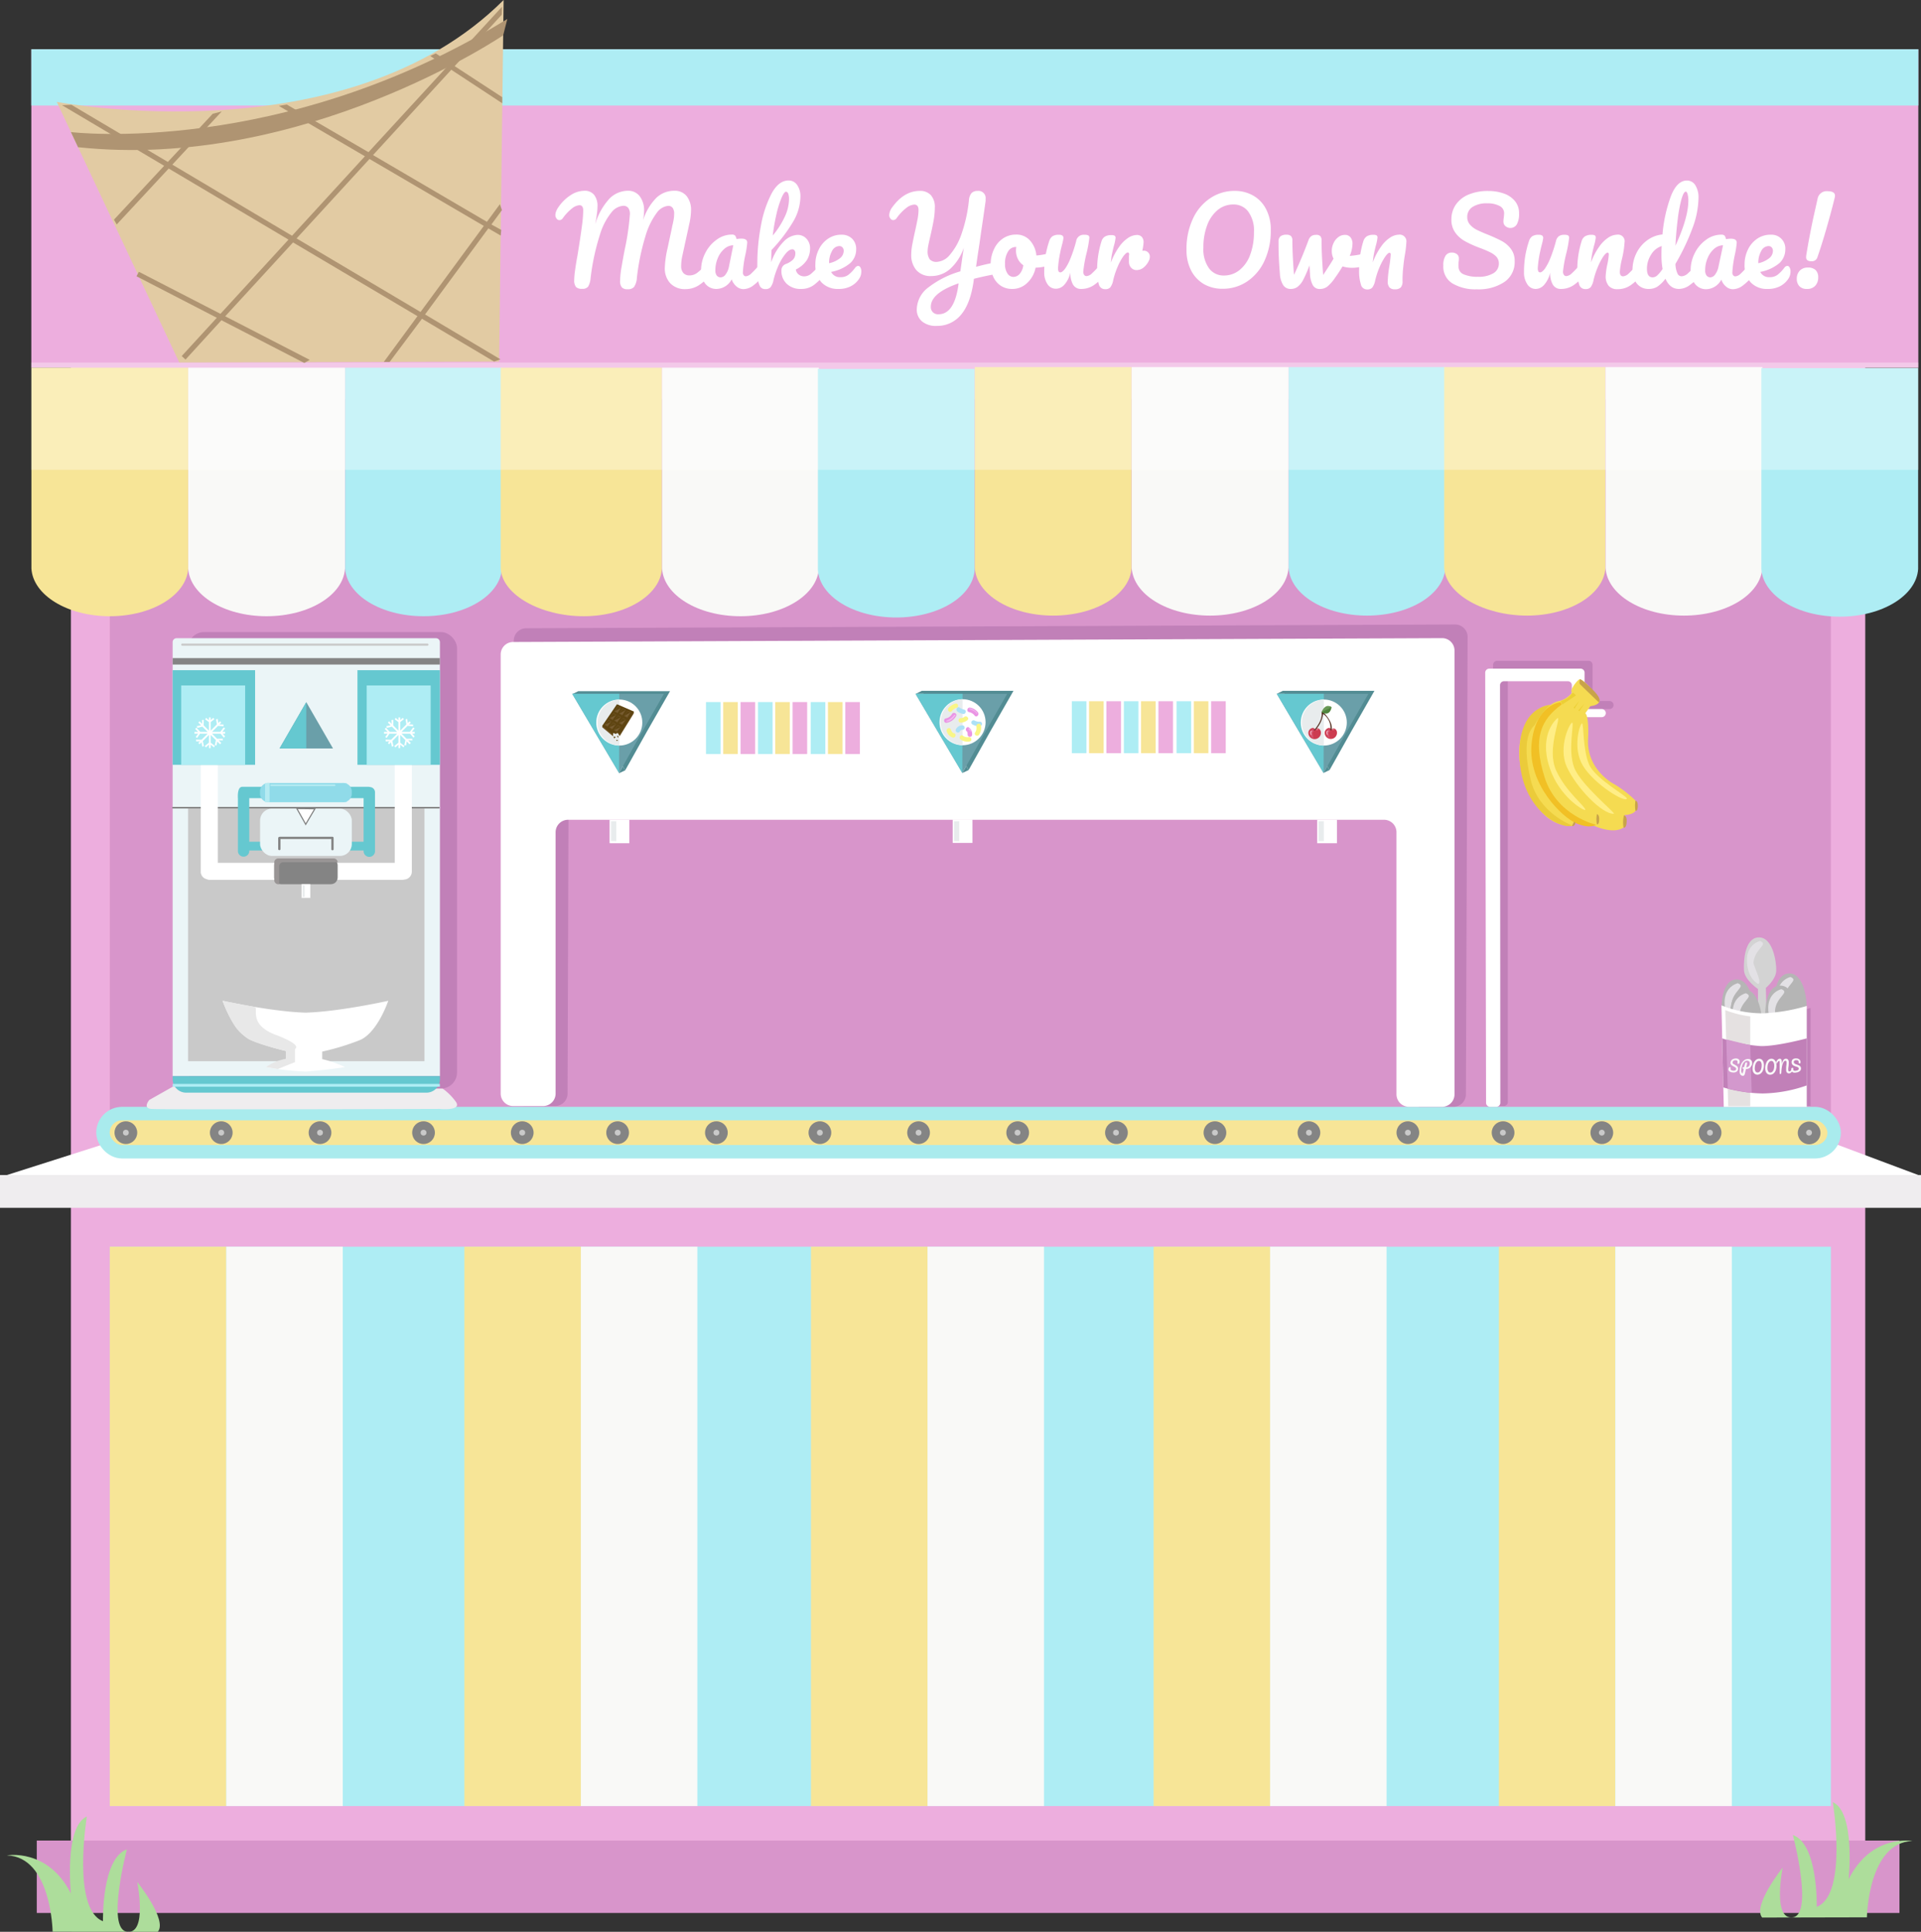 <svg xmlns="http://www.w3.org/2000/svg" viewBox="0 0 427.94 430.29"><rect x="0" y="0" width="427.94" height="430.29" fill="#333333" stroke="none"/><defs><style>.cls-1{fill:#edaede;}.cls-2{fill:#d895cb;}.cls-3{fill:#aeedf4;}.cls-12,.cls-4{fill:#f7e597;}.cls-5{fill:#f9f9f7;}.cls-20,.cls-6,.cls-9{fill:#fff;}.cls-6{opacity:0.33;}.cls-7{fill:#e2cba3;}.cls-8{fill:#af9472;}.cls-10{fill:#efedef;}.cls-11{fill:#addd9b;}.cls-12{stroke:#a9ebed;stroke-width:3px;}.cls-12,.cls-20,.cls-22{stroke-miterlimit:10;}.cls-13{fill:#848484;}.cls-14{fill:#c9c9c9;}.cls-15{fill:#c180b8;}.cls-16{fill:#ebf5f7;}.cls-17{fill:#6a9fa9;}.cls-18{fill:#a0648f;}.cls-19{fill:#65c8d0;}.cls-20{stroke:gray;stroke-width:0.25px;}.cls-21{fill:#999595;}.cls-22{fill:none;stroke:#b6ebf2;}.cls-23{fill:#e8eced;}.cls-24{fill:#90dbe9;}.cls-25{fill:#b6ebf2;}.cls-26{fill:#e8e8e8;}.cls-27{fill:#528c93;}.cls-28{fill:#5e4411;}.cls-29{fill:#6b5122;}.cls-30{fill:#775c31;}.cls-31{fill:#ea94e4;}.cls-32{fill:#ade1f7;}.cls-33{fill:#f9f687;}.cls-34{fill:#f2bbf1;}.cls-35{fill:#cc3b50;}.cls-36{fill:#d6516b;}.cls-37{fill:#ea9daf;}.cls-38{fill:#7a1b2d;}.cls-39{fill:#542d1f;}.cls-40{fill:#50843d;}.cls-41{fill:#6a9956;}.cls-42{fill:#f5db51;}.cls-43{fill:#c8a34a;}.cls-44{fill:#ffee86;}.cls-45{fill:#f1c025;}.cls-46{fill:#ebcb3a;}.cls-47{fill:#eccf35;}.cls-48{fill:#d3d3d3;}.cls-49{fill:#e3e1e5;}.cls-50{fill:#b5b5b5;}.cls-51{fill:#e5e1e1;}.cls-52{fill:#d398cd;}.cls-53{fill:#f9f9f9;}</style></defs><title>stand1</title><g id="Layer_2" data-name="Layer 2"><g id="stand1"><g id="stand1-2" data-name="stand1"><g id="icstand"><rect class="cls-1" x="15.8" y="73.54" width="399.72" height="345.64"/><rect class="cls-2" x="24.46" y="88.91" width="383.4" height="165.52"/><rect class="cls-1" x="6.98" y="10.97" width="420.36" height="70.94"/><rect class="cls-3" x="6.98" y="10.97" width="420.36" height="12.54"/><path class="cls-4" d="M7,81.9v44.75H7c.36,5.9,8,10.61,17.46,10.61s17.09-4.71,17.46-10.61h0V81.9Z"/><path class="cls-5" d="M41.93,81.9v44.75h0c.37,5.9,8,10.61,17.46,10.61s17.1-4.71,17.46-10.61h0V81.9Z"/><path class="cls-3" d="M76.89,81.9v44.75h0c.36,5.9,8,10.61,17.46,10.61s17.09-4.71,17.46-10.61h0V81.9Z"/><path class="cls-4" d="M111.54,81.9v44.75h0c.36,5.9,9,10.61,18.46,10.61s17.09-4.71,17.46-10.61h0V81.9Z"/><path class="cls-5" d="M147.49,81.9v44.75h0c.37,5.9,8,10.61,17.46,10.61s17.1-4.71,17.46-10.61h0V81.9Z"/><path class="cls-3" d="M182.2,82.18v44.74h0c.37,5.91,8,10.62,17.46,10.62s17.09-4.71,17.46-10.62h0V82.18Z"/><path class="cls-4" d="M217.16,81.76v44.75h0c.36,5.9,8,10.61,17.46,10.61s17.09-4.71,17.46-10.61h0V81.76Z"/><path class="cls-5" d="M252.11,81.76v44.75h0c.37,5.9,8,10.61,17.46,10.61s17.1-4.71,17.46-10.61h0V81.76Z"/><path class="cls-3" d="M287.07,81.76v44.75h0c.36,5.9,8,10.61,17.46,10.61s17.09-4.71,17.46-10.61h0V81.76Z"/><path class="cls-4" d="M321.72,81.76v44.75h0c.36,5.9,9,10.61,18.46,10.61s17.09-4.71,17.46-10.61h0V81.76Z"/><path class="cls-5" d="M357.67,81.76v44.75h0c.37,5.9,8,10.61,17.46,10.61s17.1-4.71,17.46-10.61h0V81.76Z"/><path class="cls-3" d="M392.38,82v44.75h0c.37,5.9,8,10.61,17.46,10.61s17.09-4.71,17.46-10.61h0V82Z"/><rect class="cls-6" x="6.98" y="80.75" width="420.36" height="23.9"/><path class="cls-7" d="M12.64,22.69S77,35.15,112.19,0l-1,80.55-71.25.2Z"/><path class="cls-8" d="M100.53,15.54,111.88,23l0-1.35-10.6-6.92L111.78,3.27l.06-1.77L100.34,14,97.07,11.9l-1.22.58,3.7,2.42-17.46,19L63.89,23.29l-1.77.3L81.29,34.81,65.06,52.51,38.39,36.67l11-11.84-2,.51-10,10.73L15.91,23.34l-2.08.1L36.57,36.93l-11.18,12L26,50,37.58,37.54,64.27,53.37,49.11,69.9,30.94,60.54l-.53,1L48.3,70.78l-7.82,8.53.85.78,8-8.76,18.46,9.52L69,80.16,50.17,70.45,65.28,54,93,70.42l-7.5,10.2h1.3L94,71l16.07,9.54,1.42-.5-16.8-10,14.1-19.17,2.76,1.61.11-1.27L109.47,50l2.35-3.2-.46-1.32-2.89,3.93L83.1,34.54Zm7.25,34.78L93.68,69.49,66.07,53.11l16.24-17.7Z"/><path class="cls-8" d="M15.8,29.42s47,5.71,97.22-25.2l-.93,3.65S67.42,38.11,17.39,32.79Z"/><rect class="cls-2" x="8.19" y="409.97" width="414.95" height="16.13"/><polygon class="cls-9" points="24.46 254.43 1.54 261.73 427.34 261.73 407.85 254.43 24.46 254.43"/><rect class="cls-10" y="261.73" width="427.94" height="7.3"/><rect class="cls-3" x="24.46" y="277.69" width="383.4" height="124.59"/><rect class="cls-4" x="24.46" y="277.69" width="25.95" height="124.59"/><rect class="cls-5" x="50.41" y="277.69" width="25.95" height="124.59"/><rect class="cls-4" x="103.45" y="277.69" width="25.95" height="124.59"/><rect class="cls-5" x="129.4" y="277.69" width="25.95" height="124.59"/><rect class="cls-4" x="180.66" y="277.69" width="25.95" height="124.59"/><rect class="cls-5" x="206.62" y="277.69" width="25.95" height="124.59"/><rect class="cls-4" x="256.99" y="277.69" width="25.95" height="124.59"/><rect class="cls-5" x="282.94" y="277.69" width="25.95" height="124.59"/><rect class="cls-4" x="333.9" y="277.69" width="25.95" height="124.59"/><rect class="cls-5" x="359.85" y="277.69" width="25.95" height="124.59"/><path class="cls-9" d="M128.33,63.94a2.35,2.35,0,0,1-.41-1.6,16.3,16.3,0,0,1,.17-2c.11-.82.29-2,.55-3.41q.66-4,1.05-7a26.3,26.3,0,0,0,.23-3.07c0-.77-.28-1.15-.85-1.15a3,3,0,0,0-1.6.68,10.56,10.56,0,0,0-2.06,2.16,1,1,0,0,1-.79.49.79.79,0,0,1-.63-.35,1.23,1.23,0,0,1-.27-.78,2.28,2.28,0,0,1,.17-.83,4.49,4.49,0,0,1,.55-1,9.65,9.65,0,0,1,2.74-2.65,5.73,5.73,0,0,1,3-.94,2.65,2.65,0,0,1,2.16.9,3.93,3.93,0,0,1,.76,2.61,11.63,11.63,0,0,1-.13,1.63c-.08.62-.16,1.13-.23,1.52s-.12.67-.15.82a14.27,14.27,0,0,1,3.27-5.82,5.82,5.82,0,0,1,4-1.66,3.21,3.21,0,0,1,2.62,1.18,5.16,5.16,0,0,1,1,3.33,12.43,12.43,0,0,1-.23,2.1,12.28,12.28,0,0,1,3-5.07,5.74,5.74,0,0,1,3.94-1.54,3.38,3.38,0,0,1,2.75,1.16,4.87,4.87,0,0,1,1,3.22,14,14,0,0,1-.33,2.74L152,57a10.89,10.89,0,0,0-.26,2.2,2.33,2.33,0,0,0,.5,1.62,1.79,1.79,0,0,0,1.39.53,2.83,2.83,0,0,0,1.66-.56,10.8,10.8,0,0,0,1.9-1.87.91.91,0,0,1,.69-.36.6.6,0,0,1,.53.31,1.6,1.6,0,0,1,.19.85,2.37,2.37,0,0,1-.49,1.58,9.81,9.81,0,0,1-2.63,2.36,5.53,5.53,0,0,1-2.74.74,4.49,4.49,0,0,1-3.41-1.29,4.83,4.83,0,0,1-1.23-3.47,22.76,22.76,0,0,1,.62-4.38l1-4.68c0-.16.1-.43.18-.82s.16-.77.21-1.12a7.23,7.23,0,0,0,.07-1,2.2,2.2,0,0,0-.34-1.35,1.19,1.19,0,0,0-1-.44,3.55,3.55,0,0,0-2.52,1.54,16.16,16.16,0,0,0-2.51,5.14,51.08,51.08,0,0,0-1.93,9.32,4.1,4.1,0,0,1-.63,2.06,1.8,1.8,0,0,1-1.44.52,1.71,1.71,0,0,1-1.27-.41,2.18,2.18,0,0,1-.4-1.53,18.79,18.79,0,0,1,.28-2.76c.19-1.13.43-2.47.72-4a57,57,0,0,0,1.18-8,2.29,2.29,0,0,0-.37-1.43,1.35,1.35,0,0,0-1.12-.46,3.68,3.68,0,0,0-2.58,1.42,14.54,14.54,0,0,0-2.6,5A51.48,51.48,0,0,0,131.56,62a4.6,4.6,0,0,1-.53,1.82,1.52,1.52,0,0,1-1.34.51A1.85,1.85,0,0,1,128.33,63.94Z"/><path class="cls-9" d="M157.13,63.21a4.63,4.63,0,0,1-.95-3,8.33,8.33,0,0,1,.95-3.88,8,8,0,0,1,2.52-2.94A5.66,5.66,0,0,1,163,52.25a1,1,0,0,1,.76.22,1.93,1.93,0,0,1,.32.78,5.87,5.87,0,0,1,1.13-.1c.83,0,1.25.3,1.25.89a19.78,19.78,0,0,1-.38,2.56,24.18,24.18,0,0,0-.59,4.1.89.89,0,0,0,.19.61.6.6,0,0,0,.5.23,2,2,0,0,0,1.18-.62,21.74,21.74,0,0,0,1.86-2,.92.92,0,0,1,.7-.36.6.6,0,0,1,.52.31,1.6,1.6,0,0,1,.19.85,2.35,2.35,0,0,1-.48,1.58,12.84,12.84,0,0,1-2.23,2.2,3.81,3.81,0,0,1-2.28.9,2.37,2.37,0,0,1-1.55-.58A3.45,3.45,0,0,1,163,62.21a3.91,3.91,0,0,1-3.35,2.15A3.11,3.11,0,0,1,157.13,63.21Zm4.53-2.1a4.24,4.24,0,0,0,.74-1.77l.95-4.71a3.12,3.12,0,0,0-2,.81,5.43,5.43,0,0,0-1.45,2.06,6.9,6.9,0,0,0-.54,2.71,1.83,1.83,0,0,0,.32,1.18,1.1,1.1,0,0,0,.89.39A1.42,1.42,0,0,0,161.66,61.11Z"/><path class="cls-9" d="M183.87,58.83a1.6,1.6,0,0,1,.19.85,2.35,2.35,0,0,1-.48,1.58,12.89,12.89,0,0,1-2.33,2.26,4.7,4.7,0,0,1-2.79.84,4.42,4.42,0,0,1-3.18-1.13,3.89,3.89,0,0,1-1.2-3,1.47,1.47,0,0,1,1-1.43,4.56,4.56,0,0,0,1.61-1,2,2,0,0,0,.49-1.35,1.07,1.07,0,0,0-.19-.69.61.61,0,0,0-.47-.23c-.47,0-1,.34-1.53,1a11.71,11.71,0,0,0-1.55,2.57,18.82,18.82,0,0,0-1.12,3.24,3.94,3.94,0,0,1-.66,1.63,1.45,1.45,0,0,1-1.16.42,1.29,1.29,0,0,1-1.17-.58,4.18,4.18,0,0,1-.49-1.77,34.74,34.74,0,0,1-.13-3.54,44.88,44.88,0,0,1,.8-8.21,24.85,24.85,0,0,1,2.38-7.19q1.58-2.9,3.78-2.9a2.26,2.26,0,0,1,1.91,1,4.41,4.41,0,0,1,.73,2.62,11.3,11.3,0,0,1-1.51,5.37,35.1,35.1,0,0,1-4.92,6.49c-.05.88-.08,1.8-.08,2.74a12,12,0,0,1,2.82-4.65,4.63,4.63,0,0,1,3-1.45,2.64,2.64,0,0,1,2.06.87,3.11,3.11,0,0,1,.78,2.15,5,5,0,0,1-.71,2.59,6.24,6.24,0,0,1-2.46,2.1,1.68,1.68,0,0,0,.62,1.11,2,2,0,0,0,1.27.42,2.4,2.4,0,0,0,1.54-.61,16.94,16.94,0,0,0,1.94-2,.91.91,0,0,1,.69-.36A.6.6,0,0,1,183.87,58.83ZM174.13,44A22,22,0,0,0,173,47.58a46.77,46.77,0,0,0-.86,4.88,18.51,18.51,0,0,0,2.63-4.07,9.52,9.52,0,0,0,1-4,3.67,3.67,0,0,0-.17-1.25c-.12-.29-.3-.44-.52-.44S174.5,43.14,174.13,44Z"/><path class="cls-9" d="M191.68,59.6a1.56,1.56,0,0,1,.19.84,2.83,2.83,0,0,1-.44,1.59,4.94,4.94,0,0,1-1.88,1.72,5.84,5.84,0,0,1-2.77.61A5,5,0,0,1,183,62.89a5.67,5.67,0,0,1-1.36-4,7.32,7.32,0,0,1,.75-3.29,6,6,0,0,1,2.06-2.42,5.16,5.16,0,0,1,3-.9,3.25,3.25,0,0,1,2.38.89,3.19,3.19,0,0,1,.9,2.39,4.14,4.14,0,0,1-1.27,3,9.11,9.11,0,0,1-4.31,2,2.14,2.14,0,0,0,2.07,1.18,2.88,2.88,0,0,0,1.73-.49,8.53,8.53,0,0,0,1.57-1.63.89.89,0,0,1,.69-.39A.6.6,0,0,1,191.68,59.6Zm-6.33-3.69a5.19,5.19,0,0,0-.65,2.66v.06a5.78,5.78,0,0,0,2.38-1.08,2.11,2.11,0,0,0,.87-1.66,1.09,1.09,0,0,0-.27-.78.93.93,0,0,0-.73-.3A1.89,1.89,0,0,0,185.35,55.91Z"/><path class="cls-9" d="M221.77,58.45c.58,0,.87.37.87,1.12a1.89,1.89,0,0,1-.27,1,1.21,1.21,0,0,1-.83.53c-1.55.29-3.08.61-4.58,1l-.08.61q-.72,5-2.85,7.46a6.82,6.82,0,0,1-5.34,2.42,4.79,4.79,0,0,1-3.29-1,3.39,3.39,0,0,1-1.17-2.65,6.26,6.26,0,0,1,2.41-4.79,21.25,21.25,0,0,1,7.3-3.71l.51-3.61c.07-.41.15-1,.25-1.64a11.12,11.12,0,0,1-3.07,4.74,6.32,6.32,0,0,1-4.17,1.56,4.14,4.14,0,0,1-3.35-1.35A5.11,5.11,0,0,1,203,56.66a11.55,11.55,0,0,1,.21-2.09c.14-.76.35-1.79.64-3.09s.45-2.11.58-2.81a11.27,11.27,0,0,0,.19-1.87c0-.82-.32-1.23-.95-1.23a3.12,3.12,0,0,0-1.75.73,10.32,10.32,0,0,0-2.14,2.24,1,1,0,0,1-.79.49.79.79,0,0,1-.63-.35,1.23,1.23,0,0,1-.27-.78,3.16,3.16,0,0,1,.72-1.79q2.61-3.59,6.11-3.59a3.2,3.2,0,0,1,2.45.95,3.94,3.94,0,0,1,.88,2.79A16.09,16.09,0,0,1,208,49c-.16.93-.41,2.11-.73,3.54-.21.86-.36,1.54-.46,2.06a7.44,7.44,0,0,0-.16,1.3,3,3,0,0,0,.47,1.87,2,2,0,0,0,1.61.56,4.08,4.08,0,0,0,2.83-1.52,14,14,0,0,0,2.61-4.62,33,33,0,0,0,1.68-7.58,2.72,2.72,0,0,1,.58-1.6,1.77,1.77,0,0,1,1.34-.48,1.59,1.59,0,0,1,1.79,1.8,3,3,0,0,1,0,.48c-.36,2.55-.69,4.84-1,6.89-.17,1.23-.35,2.49-.55,3.79s-.39,2.61-.57,3.94c1.24-.34,2.56-.65,3.94-.92A1.35,1.35,0,0,1,221.77,58.45Zm-8.22,4.66q-6.2,2.15-6.19,5.22A1.58,1.58,0,0,0,209.07,70q3.56,0,4.46-6.7Z"/><path class="cls-9" d="M234.65,56.71a1.74,1.74,0,0,1,.18.84c0,.82-.25,1.31-.75,1.46a11.54,11.54,0,0,1-3.38.61,6.33,6.33,0,0,1-1.92,3.45,4.72,4.72,0,0,1-3.25,1.29,4.56,4.56,0,0,1-2.62-.74,4.66,4.66,0,0,1-1.65-2,6.27,6.27,0,0,1-.57-2.67,7.72,7.72,0,0,1,.75-3.46,5.74,5.74,0,0,1,2-2.38,5.14,5.14,0,0,1,2.9-.86,4,4,0,0,1,3.13,1.34,5.75,5.75,0,0,1,1.4,3.32,14.57,14.57,0,0,0,2.86-.52,1.81,1.81,0,0,1,.36-.05A.56.56,0,0,1,234.65,56.71ZM227.16,61a3.62,3.62,0,0,0,.8-1.92,3.6,3.6,0,0,1-1.21-1.41,4.17,4.17,0,0,1-.42-1.84,4.54,4.54,0,0,1,.07-.82h-.13a2,2,0,0,0-1.7,1,4.84,4.84,0,0,0-.68,2.77,3.61,3.61,0,0,0,.55,2.15,1.59,1.59,0,0,0,1.3.75A1.85,1.85,0,0,0,227.16,61Z"/><path class="cls-9" d="M233.35,63.3a4.62,4.62,0,0,1-.73-2.65,22.44,22.44,0,0,1,.26-3.52,22,22,0,0,1,.84-3.39,2.14,2.14,0,0,1,.72-1.1,2.46,2.46,0,0,1,1.46-.34,1.24,1.24,0,0,1,.78.18.65.65,0,0,1,.22.54,9.82,9.82,0,0,1-.28,1.38c-.17.63-.31,1.21-.41,1.72a24.19,24.19,0,0,0-.51,3.58,1.72,1.72,0,0,0,.12.76.46.46,0,0,0,.41.21c.26,0,.58-.25,1-.76a11,11,0,0,0,1.23-2.33,30.25,30.25,0,0,0,1.27-3.84,1.68,1.68,0,0,1,1.89-1.44,1.71,1.71,0,0,1,.82.14.56.56,0,0,1,.23.53,24.41,24.41,0,0,1-.64,3.51,29.09,29.09,0,0,0-.71,4,1.23,1.23,0,0,0,.2.76.65.65,0,0,0,.54.26,1.94,1.94,0,0,0,1.21-.62,21.18,21.18,0,0,0,1.89-2,.88.88,0,0,1,.69-.36.6.6,0,0,1,.52.31,1.6,1.6,0,0,1,.19.85,2.35,2.35,0,0,1-.48,1.58,11.23,11.23,0,0,1-2.37,2.23,5,5,0,0,1-2.88.87,2,2,0,0,1-1.81-1,5.18,5.18,0,0,1-.57-2.66,6.06,6.06,0,0,1-1.31,2.68,2.54,2.54,0,0,1-1.87.93A2.21,2.21,0,0,1,233.35,63.3Z"/><path class="cls-9" d="M255.75,56.21a1.3,1.3,0,0,1,.4,1,2,2,0,0,1-.15.72,4.42,4.42,0,0,1-1.16,1.59,2.48,2.48,0,0,1-1.64.64,1.6,1.6,0,0,1-1.21-.52,1.9,1.9,0,0,1-.5-1.38c0-.32,0-.67,0-1.05s.05-.46.05-.56a.46.46,0,0,0-.09-.31.27.27,0,0,0-.22-.1c-.23,0-.56.29-1,.86a12.4,12.4,0,0,0-1.23,2.26,17.84,17.84,0,0,0-1,3,4,4,0,0,1-.65,1.64,1.48,1.48,0,0,1-1.17.41,1.39,1.39,0,0,1-1.37-1,9.71,9.71,0,0,1-.4-3.28,20.84,20.84,0,0,1,.95-6.32,1.89,1.89,0,0,1,.75-1.09,2.68,2.68,0,0,1,1.48-.35,1.45,1.45,0,0,1,.71.13.53.53,0,0,1,.21.49,9.57,9.57,0,0,1-.39,1.84c-.17.68-.3,1.28-.41,1.79s-.18,1.15-.25,1.9a14.42,14.42,0,0,1,1.89-3.59,7.45,7.45,0,0,1,2.05-2,3.69,3.69,0,0,1,1.82-.59,1.48,1.48,0,0,1,1.14.43,1.76,1.76,0,0,1,.39,1.24,10.83,10.83,0,0,1-.28,1.84h.23A1.28,1.28,0,0,1,255.75,56.21Z"/><path class="cls-9" d="M268.3,63.34a7.47,7.47,0,0,1-2.91-3,9.8,9.8,0,0,1-1.07-4.75,15.69,15.69,0,0,1,1.42-6.86,10.93,10.93,0,0,1,3.86-4.58A9.61,9.61,0,0,1,275,42.52a8.29,8.29,0,0,1,4.1,1,7.29,7.29,0,0,1,2.91,3,9.76,9.76,0,0,1,1.08,4.74,15.85,15.85,0,0,1-1.42,6.87,11.09,11.09,0,0,1-3.87,4.58,9.68,9.68,0,0,1-5.42,1.61A8.29,8.29,0,0,1,268.3,63.34Zm7.88-3.23a7.68,7.68,0,0,0,2.34-3.42,14,14,0,0,0,.82-4.95,7.15,7.15,0,0,0-1.28-4.62,4,4,0,0,0-3.3-1.57,5.4,5.4,0,0,0-3.48,1.21,8,8,0,0,0-2.36,3.41,13.74,13.74,0,0,0-.84,5,7.22,7.22,0,0,0,1.28,4.63,4,4,0,0,0,3.3,1.57A5.43,5.43,0,0,0,276.18,60.11Z"/><path class="cls-9" d="M304.15,56.42a.73.73,0,0,1,.59.26,1.11,1.11,0,0,1,.2.69,2.11,2.11,0,0,1-.31,1.24,1.74,1.74,0,0,1-.92.66,8.19,8.19,0,0,1-2.51.38,7,7,0,0,1-2.12-.31c-.5.81-1,1.63-1.64,2.49a9.06,9.06,0,0,1-1.75,2,2.72,2.72,0,0,1-1.65.54,1.73,1.73,0,0,1-1.55-.79,5.69,5.69,0,0,1-.66-2.61l-.12-1.87a25.85,25.85,0,0,1-1.42,3.27A4.56,4.56,0,0,1,289,63.93a2.52,2.52,0,0,1-1.47.43,1.92,1.92,0,0,1-1.65-.82,5.26,5.26,0,0,1-.76-2.58q-.3-3.59-.3-6.28v-.89a1.43,1.43,0,0,1,.46-1.18,2.13,2.13,0,0,1,1.3-.33,1.46,1.46,0,0,1,1,.29,1.32,1.32,0,0,1,.32,1q0,2.94.36,7.65c1.16-2.44,2.22-5,3.2-7.63a2,2,0,0,1,.67-1,1.69,1.69,0,0,1,1-.27,1.27,1.27,0,0,1,1,.28,1.44,1.44,0,0,1,.27,1q0,2.94.36,7.65c1-1.52,1.79-2.73,2.31-3.63a3.79,3.79,0,0,1-.39-1.77,3.9,3.9,0,0,1,.39-1.69,3.39,3.39,0,0,1,1.05-1.33,2.4,2.4,0,0,1,1.51-.51,1.53,1.53,0,0,1,1.2.52,2.24,2.24,0,0,1,.46,1.53,7.2,7.2,0,0,1-.61,2.63,17.81,17.81,0,0,0,2.58-.38l.69-.13A.79.79,0,0,1,304.15,56.42Z"/><path class="cls-9" d="M303.16,63.34a10,10,0,0,1-.39-3.28,20.83,20.83,0,0,1,.94-6.32,2,2,0,0,1,.76-1.09,2.66,2.66,0,0,1,1.47-.35,1.53,1.53,0,0,1,.72.13.55.55,0,0,1,.2.49,10.09,10.09,0,0,1-.38,1.84c-.17.68-.31,1.28-.41,1.79s-.19,1.15-.26,1.9a14.76,14.76,0,0,1,1.9-3.59,7.33,7.33,0,0,1,2.06-2,3.75,3.75,0,0,1,1.85-.59A1.5,1.5,0,0,1,313.29,54a22,22,0,0,1-.28,2.51c-.18,1-.31,2-.41,3a26.75,26.75,0,0,0-.16,3.11,2,2,0,0,1-.39,1.4,1.74,1.74,0,0,1-1.3.42,1.57,1.57,0,0,1-1.23-.43,2,2,0,0,1-.38-1.31,25.63,25.63,0,0,1,.36-3.38,25.51,25.51,0,0,0,.31-2.61c0-.27-.1-.41-.29-.41s-.53.29-.93.86a13.75,13.75,0,0,0-1.23,2.26,17.89,17.89,0,0,0-1,3,4.1,4.1,0,0,1-.65,1.63,1.49,1.49,0,0,1-1.17.42A1.4,1.4,0,0,1,303.16,63.34Z"/><path class="cls-9" d="M323.58,63.14a4.34,4.34,0,0,1-2.05-4A3.87,3.87,0,0,1,322,57a1.58,1.58,0,0,1,1.43-.74,1.72,1.72,0,0,1,1.13.36,1.11,1.11,0,0,1,.43.92,4.66,4.66,0,0,1-.07.89c0,.07,0,.19,0,.36a3.12,3.12,0,0,0,0,.54A1.81,1.81,0,0,0,326,61.08a7.61,7.61,0,0,0,3.27.57,6.31,6.31,0,0,0,3.4-.78,2.46,2.46,0,0,0,1.23-2.19,2.2,2.2,0,0,0-.56-1.5,4.73,4.73,0,0,0-1.41-1c-.56-.28-1.36-.63-2.38-1a24.09,24.09,0,0,1-3.21-1.46,6.58,6.58,0,0,1-2.13-1.88,4.8,4.8,0,0,1-.88-3,5.71,5.71,0,0,1,1-3.28,6.42,6.42,0,0,1,2.84-2.23,11.07,11.07,0,0,1,4.37-.79,10.2,10.2,0,0,1,3.43.55,5.57,5.57,0,0,1,2.5,1.68,4.19,4.19,0,0,1,.93,2.76,4.75,4.75,0,0,1-.49,2.43,1.68,1.68,0,0,1-2.54.41,1.26,1.26,0,0,1-.45-1,4.31,4.31,0,0,1,.08-.9c.05-.51.07-.83.07-1A1.78,1.78,0,0,0,334,45.85a5.54,5.54,0,0,0-2.61-.56,5.83,5.83,0,0,0-3.36.81,2.58,2.58,0,0,0-1.17,2.26,2.44,2.44,0,0,0,.6,1.66,4.86,4.86,0,0,0,1.5,1.16c.6.3,1.43.67,2.51,1.1a31.92,31.92,0,0,1,3.12,1.43,6.21,6.21,0,0,1,2,1.74,4.36,4.36,0,0,1,.83,2.72,5.34,5.34,0,0,1-2.29,4.64A10.35,10.35,0,0,1,329,64.44,10,10,0,0,1,323.58,63.14Z"/><path class="cls-9" d="M340.23,63.3a4.55,4.55,0,0,1-.73-2.65,22.44,22.44,0,0,1,.26-3.52,22,22,0,0,1,.84-3.39,2.08,2.08,0,0,1,.72-1.1,2.46,2.46,0,0,1,1.46-.34,1.28,1.28,0,0,1,.78.18.68.68,0,0,1,.22.54,10.69,10.69,0,0,1-.29,1.38c-.17.63-.3,1.21-.41,1.72a24.19,24.19,0,0,0-.51,3.58,1.57,1.57,0,0,0,.13.76.45.45,0,0,0,.41.21c.26,0,.58-.25,1-.76a12,12,0,0,0,1.23-2.33,31.94,31.94,0,0,0,1.27-3.84,1.94,1.94,0,0,1,.62-1.1,2,2,0,0,1,1.27-.34,1.74,1.74,0,0,1,.82.14.58.58,0,0,1,.23.53,24.41,24.41,0,0,1-.64,3.51,28.19,28.19,0,0,0-.72,4,1.23,1.23,0,0,0,.21.76.62.62,0,0,0,.54.26,2,2,0,0,0,1.21-.62,20.11,20.11,0,0,0,1.88-2,.91.91,0,0,1,.69-.36.6.6,0,0,1,.53.31,1.6,1.6,0,0,1,.19.85,2.3,2.3,0,0,1-.49,1.58,11.19,11.19,0,0,1-2.36,2.23,5,5,0,0,1-2.88.87,2,2,0,0,1-1.81-1,5.18,5.18,0,0,1-.57-2.66A6.06,6.06,0,0,1,344,63.43a2.54,2.54,0,0,1-1.87.93A2.19,2.19,0,0,1,340.23,63.3Z"/><path class="cls-9" d="M351.78,63.34a9.71,9.71,0,0,1-.4-3.28,20.53,20.53,0,0,1,.95-6.32,1.89,1.89,0,0,1,.75-1.09,2.66,2.66,0,0,1,1.47-.35,1.5,1.5,0,0,1,.72.13.53.53,0,0,1,.21.49,9.57,9.57,0,0,1-.39,1.84c-.17.68-.31,1.28-.41,1.79a17.12,17.12,0,0,0-.25,1.9,14.42,14.42,0,0,1,1.89-3.59,7.47,7.47,0,0,1,2.06-2,3.76,3.76,0,0,1,1.86-.59A1.47,1.47,0,0,1,361.9,54a21.09,21.09,0,0,1-.56,3.61,17.15,17.15,0,0,0-.49,2.94c0,.68.25,1,.74,1a2,2,0,0,0,1.22-.62,20.11,20.11,0,0,0,1.88-2,.91.91,0,0,1,.69-.36.62.62,0,0,1,.53.31,1.7,1.7,0,0,1,.19.85,2.3,2.3,0,0,1-.49,1.58,11,11,0,0,1-2.37,2.23,5,5,0,0,1-2.88.87,2.5,2.5,0,0,1-2-.75,3.26,3.26,0,0,1-.66-2.19,15.9,15.9,0,0,1,.36-2.56,13.44,13.44,0,0,0,.33-2.23c0-.27-.1-.41-.28-.41s-.54.29-.94.86A13.75,13.75,0,0,0,356,59.34a18.86,18.86,0,0,0-1,3,4,4,0,0,1-.65,1.63,1.48,1.48,0,0,1-1.16.42A1.39,1.39,0,0,1,351.78,63.34Z"/><path class="cls-9" d="M379.09,58.83a1.6,1.6,0,0,1,.19.85,2.35,2.35,0,0,1-.48,1.58,11.9,11.9,0,0,1-2.31,2.19,4.18,4.18,0,0,1-2.48.91q-2,0-3-2.28a7.34,7.34,0,0,1-1.88,1.82,3.72,3.72,0,0,1-1.88.46,3.28,3.28,0,0,1-2.58-1.16,4.5,4.5,0,0,1-1-3,8.45,8.45,0,0,1,.87-3.8,7.8,7.8,0,0,1,2.4-2.87,6.87,6.87,0,0,1,3.41-1.31,32.51,32.51,0,0,1,1.86-8.49q1.36-3.52,3.6-3.52a2.19,2.19,0,0,1,1.83,1,5.15,5.15,0,0,1,.73,3A19.92,19.92,0,0,1,377,50.9a50,50,0,0,1-3.76,7.88,5.41,5.41,0,0,0,.44,2.12,1,1,0,0,0,.89.64,2.15,2.15,0,0,0,1.4-.61,18,18,0,0,0,1.92-2,.92.92,0,0,1,.7-.36A.6.6,0,0,1,379.09,58.83Zm-9.94,2.55a7.88,7.88,0,0,0,1.22-1.47,17.3,17.3,0,0,1-.25-3.1c0-.41,0-1.08.05-2a4.28,4.28,0,0,0-2.34,1.88,5.78,5.78,0,0,0-.94,3.22c0,1.24.43,1.87,1.28,1.87A1.59,1.59,0,0,0,369.15,61.38Zm5.42-17a31.94,31.94,0,0,0-.83,4.51q-.35,2.79-.5,5.84,2.86-6.24,2.87-10a5.31,5.31,0,0,0-.17-1.51q-.17-.54-.39-.54C375.22,42.68,374.9,43.25,374.57,44.41Z"/><path class="cls-9" d="M377.57,63.21a4.63,4.63,0,0,1-.95-3,8.33,8.33,0,0,1,.95-3.88,8,8,0,0,1,2.52-2.94,5.64,5.64,0,0,1,3.34-1.12,1,1,0,0,1,.76.22,2,2,0,0,1,.31.78,5.94,5.94,0,0,1,1.13-.1c.84,0,1.26.3,1.26.89a18.71,18.71,0,0,1-.39,2.56,25.29,25.29,0,0,0-.59,4.1.9.9,0,0,0,.2.61.58.58,0,0,0,.49.23,1.91,1.91,0,0,0,1.18-.62,23,23,0,0,0,1.87-2,.91.91,0,0,1,.69-.36.62.62,0,0,1,.53.31,1.7,1.7,0,0,1,.19.85,2.3,2.3,0,0,1-.49,1.58,12.79,12.79,0,0,1-2.22,2.2,3.81,3.81,0,0,1-2.28.9,2.35,2.35,0,0,1-1.55-.58,3.37,3.37,0,0,1-1.06-1.57,3.91,3.91,0,0,1-3.36,2.15A3.09,3.09,0,0,1,377.57,63.21Zm4.53-2.1a4.24,4.24,0,0,0,.74-1.77l1-4.71a3.14,3.14,0,0,0-2,.81,5.52,5.52,0,0,0-1.44,2.06,6.9,6.9,0,0,0-.54,2.71,1.83,1.83,0,0,0,.32,1.18,1.08,1.08,0,0,0,.88.39A1.42,1.42,0,0,0,382.1,61.11Z"/><path class="cls-9" d="M398.67,59.6a1.56,1.56,0,0,1,.2.84,2.83,2.83,0,0,1-.44,1.59,5,5,0,0,1-1.88,1.72,5.88,5.88,0,0,1-2.78.61A4.91,4.91,0,0,1,390,62.89a5.62,5.62,0,0,1-1.36-4,7.45,7.45,0,0,1,.74-3.29,6.1,6.1,0,0,1,2.06-2.42,5.19,5.19,0,0,1,3-.9,3.07,3.07,0,0,1,3.27,3.28,4.13,4.13,0,0,1-1.26,3,9.15,9.15,0,0,1-4.32,2,2.14,2.14,0,0,0,2.07,1.18,2.84,2.84,0,0,0,1.73-.49,8.23,8.23,0,0,0,1.58-1.63.86.86,0,0,1,.69-.39A.57.57,0,0,1,398.67,59.6Zm-6.32-3.69a5.19,5.19,0,0,0-.65,2.66v.06a5.84,5.84,0,0,0,2.38-1.08,2.11,2.11,0,0,0,.87-1.66,1.09,1.09,0,0,0-.27-.78.93.93,0,0,0-.73-.3A1.89,1.89,0,0,0,392.35,55.91Z"/><path class="cls-9" d="M400.85,63.75a2.29,2.29,0,0,1-.58-1.62,2.56,2.56,0,0,1,.66-1.84,2.38,2.38,0,0,1,1.83-.69,2.35,2.35,0,0,1,1.7.55,2.17,2.17,0,0,1,.58,1.63,2.65,2.65,0,0,1-.67,1.88,2.37,2.37,0,0,1-1.82.7A2.21,2.21,0,0,1,400.85,63.75ZM402.68,58a.8.8,0,0,1-.33-.71l0-.21c.29-1.91.69-4.09,1.18-6.53s1-4.55,1.38-6.32a2.05,2.05,0,0,1,2.23-1.64c1.09,0,1.64.35,1.64,1a2.05,2.05,0,0,1-.08.51q-.66,2.72-1.76,6.57t-2.1,6.69a1.24,1.24,0,0,1-1.34.82A1.39,1.39,0,0,1,402.68,58Z"/><path class="cls-11" d="M11.72,430.27s-.25-16.67-10.18-17c0,0,9.12-1.67,14.26,8.5,0,0-1.56-14.85,3.55-17.17,0,0-3.41,20.67,3.59,23.33,0,0-.33-14,5.33-16,0,0-4.66,17.67,0,18.34s2.3-11.09,2.3-11.09,6.81,8.48,4.59,11.11Z"/><path class="cls-11" d="M415.89,427.07s.25-16.67,10.13-17c0,0-9.08-1.67-14.2,8.5,0,0,1.56-14.85-3.53-17.17,0,0,3.39,20.67-3.58,23.33,0,0,.34-14-5.31-16,0,0,4.65,17.67,0,18.34S397.12,416,397.12,416s-6.78,8.48-4.57,11.12Z"/><g id="Converyer_belt" data-name="Converyer belt"><rect class="cls-12" x="22.94" y="248.04" width="385.65" height="8.5" rx="4.25" ry="4.25"/><circle class="cls-13" cx="28.04" cy="252.29" r="2.53"/><circle class="cls-13" cx="49.29" cy="252.29" r="2.53"/><circle class="cls-13" cx="94.35" cy="252.29" r="2.53"/><circle class="cls-13" cx="71.29" cy="252.29" r="2.53"/><circle class="cls-13" cx="116.34" cy="252.29" r="2.53"/><circle class="cls-13" cx="137.59" cy="252.29" r="2.53"/><circle class="cls-13" cx="182.65" cy="252.29" r="2.53"/><circle class="cls-13" cx="159.59" cy="252.29" r="2.53"/><circle class="cls-13" cx="204.63" cy="252.29" r="2.53"/><circle class="cls-13" cx="226.71" cy="252.29" r="2.53"/><circle class="cls-13" cx="270.65" cy="252.29" r="2.53"/><circle class="cls-13" cx="248.71" cy="252.29" r="2.53"/><circle class="cls-13" cx="291.59" cy="252.29" r="2.53"/><circle class="cls-13" cx="313.63" cy="252.29" r="2.53"/><circle class="cls-13" cx="356.84" cy="252.29" r="2.53"/><circle class="cls-13" cx="334.84" cy="252.29" r="2.53"/><circle class="cls-13" cx="403.02" cy="252.35" r="2.53"/><circle class="cls-13" cx="380.96" cy="252.29" r="2.53"/><circle class="cls-14" cx="28.04" cy="252.29" r="0.65"/><circle class="cls-14" cx="49.29" cy="252.29" r="0.65"/><circle class="cls-14" cx="71.29" cy="252.29" r="0.65"/><circle class="cls-14" cx="94.35" cy="252.29" r="0.65"/><circle class="cls-14" cx="116.34" cy="252.29" r="0.65"/><circle class="cls-14" cx="182.64" cy="252.29" r="0.65"/><circle class="cls-14" cx="204.63" cy="252.29" r="0.65"/><circle class="cls-14" cx="137.6" cy="252.29" r="0.65"/><circle class="cls-14" cx="159.59" cy="252.29" r="0.65"/><circle class="cls-14" cx="226.67" cy="252.29" r="0.65"/><circle class="cls-14" cx="248.61" cy="252.29" r="0.65"/><circle class="cls-14" cx="270.65" cy="252.29" r="0.65"/><circle class="cls-14" cx="291.59" cy="252.29" r="0.65"/><circle class="cls-14" cx="313.63" cy="252.29" r="0.65"/><circle class="cls-14" cx="334.8" cy="252.29" r="0.65"/><path class="cls-14" d="M356.84,251.64a.65.65,0,1,1-.65.65A.65.65,0,0,1,356.84,251.64Z"/><circle class="cls-14" cx="380.92" cy="252.29" r="0.65"/><path class="cls-14" d="M403,251.64a.65.65,0,1,1-.65.65A.65.65,0,0,1,403,251.64Z"/></g></g><g id="icmachine"><g id="icmachine-2" data-name="icmachine"><path class="cls-10" d="M38.46,242.07,33.27,245s-1.54,1.79.36,2,64.29,0,64.29,0,5.09.52,3.63-1.59A12.61,12.61,0,0,0,98,242.07Z"/><rect class="cls-15" x="41.89" y="140.79" width="59.92" height="101.68" rx="3.58" ry="3.58"/><path class="cls-16" d="M97.12,142.16H39.33a.87.87,0,0,0-.87.87v96.66H98V143A.88.88,0,0,0,97.12,142.16Z"/><rect class="cls-13" x="38.46" y="146.59" width="59.53" height="1.43"/><polygon class="cls-17" points="68.23 156.4 71.21 161.56 74.18 166.71 68.23 166.71 62.28 166.71 65.25 161.56 68.23 156.4"/><rect class="cls-14" x="41.89" y="180.09" width="52.67" height="56.28"/><rect class="cls-18" x="62.77" y="193.54" width="11.95" height="0.4" rx="0.2" ry="0.2"/><rect class="cls-14" x="40.36" y="143.35" width="55.1" height="0.48" rx="0.24" ry="0.24"/><rect class="cls-13" x="38.38" y="179.73" width="59.53" height="0.36"/><path class="cls-9" d="M87.94,170.37v21.82H48.52V170.08a1.9,1.9,0,0,0-3.8,0v24A1.72,1.72,0,0,0,46,195.82a1.86,1.86,0,0,0,.81.17H89.52a1.94,1.94,0,0,0,.56-.08,1.77,1.77,0,0,0,1.66-1.82V170.37A1.9,1.9,0,0,0,87.94,170.37Z"/><rect class="cls-19" x="38.46" y="149.28" width="18.37" height="21.08"/><rect class="cls-3" x="40.36" y="152.68" width="14.25" height="17.68"/><polygon class="cls-9" points="50.15 163.02 49.51 163.02 50.15 162.24 49.82 162.02 49.08 163.02 47.22 163.02 48.57 161.67 49.8 161.78 49.78 161.37 48.88 161.36 49.29 160.94 49.01 160.66 48.61 161.06 48.51 160.13 48.13 160.22 48.31 161.36 46.94 162.74 46.94 160.83 47.78 160.18 47.48 159.9 46.94 160.39 46.94 159.8 46.54 159.8 46.54 160.42 45.92 159.89 45.71 160.22 46.54 160.84 46.54 162.74 45.37 161.57 45.39 160.33 44.98 160.38 45.04 161.24 44.46 160.66 44.18 160.94 44.8 161.56 43.85 161.74 43.96 162.12 45.08 161.85 46.26 163.02 44.61 163.02 43.75 162.08 43.49 162.39 44.15 163.02 43.32 163.02 43.32 163.42 44.14 163.42 43.59 164.16 43.93 164.36 44.55 163.42 46.26 163.42 44.9 164.77 43.67 164.74 43.71 165.15 44.57 165.11 44.18 165.49 44.46 165.78 44.89 165.34 45.06 166.3 45.43 166.19 45.18 165.06 46.54 163.7 46.54 165.42 45.59 166.19 45.89 166.47 46.54 165.86 46.54 166.63 46.94 166.63 46.94 165.87 47.66 166.47 47.88 166.15 46.94 165.44 46.94 163.7 48.1 164.86 47.84 165.98 48.25 166.02 48.39 165.15 49.01 165.78 49.29 165.49 48.7 164.9 49.65 164.92 49.62 164.54 48.36 164.56 47.22 163.42 49.14 163.42 49.87 164.31 50.15 164.01 49.59 163.42 50.15 163.42 50.15 163.02"/><rect class="cls-19" x="79.63" y="149.28" width="18.37" height="21.08"/><rect class="cls-3" x="81.69" y="152.68" width="14.25" height="17.68"/><rect class="cls-19" x="54.67" y="187.49" width="26.82" height="1.95"/><polygon class="cls-9" points="92.38 163.02 91.73 163.02 92.37 162.24 92.04 162.02 91.3 163.02 89.44 163.02 90.79 161.67 92.02 161.78 92 161.37 91.1 161.36 91.52 160.94 91.23 160.66 90.83 161.06 90.73 160.13 90.35 160.22 90.53 161.36 89.16 162.74 89.16 160.83 90 160.18 89.7 159.9 89.16 160.39 89.16 159.8 88.76 159.8 88.76 160.42 88.14 159.89 87.93 160.22 88.76 160.84 88.76 162.74 87.6 161.57 87.61 160.33 87.2 160.38 87.26 161.24 86.68 160.66 86.4 160.94 87.02 161.56 86.07 161.74 86.18 162.12 87.31 161.85 88.48 163.02 86.83 163.02 85.97 162.08 85.71 162.39 86.37 163.02 85.54 163.02 85.54 163.42 86.36 163.42 85.81 164.16 86.15 164.36 86.77 163.42 88.48 163.42 87.12 164.77 85.89 164.74 85.93 165.15 86.79 165.11 86.4 165.49 86.68 165.78 87.11 165.34 87.28 166.3 87.66 166.19 87.4 165.06 88.76 163.7 88.76 165.42 87.81 166.19 88.11 166.47 88.76 165.86 88.76 166.63 89.16 166.63 89.16 165.87 89.89 166.47 90.1 166.15 89.16 165.44 89.16 163.7 90.32 164.86 90.06 165.98 90.47 166.02 90.61 165.15 91.23 165.78 91.52 165.49 90.92 164.9 91.87 164.92 91.84 164.54 90.58 164.56 89.44 163.42 91.36 163.42 92.09 164.31 92.38 164.01 91.81 163.42 92.38 163.42 92.38 163.02"/><rect class="cls-16" x="57.94" y="180.12" width="20.43" height="10.53" rx="2.63" ry="2.63"/><polygon class="cls-20" points="68.1 183.61 67.11 181.85 66.13 180.1 68.14 180.12 70.15 180.15 69.12 181.88 68.1 183.61"/><rect class="cls-13" x="61.07" y="191.2" width="14.15" height="5.75" rx="1.5" ry="1.5"/><path class="cls-21" d="M63.09,192.05a.9.9,0,0,0-.9.91v4H62a.9.9,0,0,1-.9-.9V192.1a.9.9,0,0,1,.9-.9H74.32a.9.9,0,0,1,.9.85Z"/><path class="cls-13" d="M74.3,186.71a.25.25,0,0,0-.23-.33H62.4c-.36,0-.43.19-.43.34v2.39a.26.26,0,0,0,.52,0v-2.22H73.81v2.3a.26.26,0,0,0,.51,0v-2.38A.16.16,0,0,0,74.3,186.71Z"/><line class="cls-22" x1="76.75" y1="174.41" x2="76.75" y2="178.68"/><rect class="cls-9" x="67.19" y="196.94" width="1.93" height="3.06"/><rect class="cls-23" x="67.46" y="197.18" width="0.41" height="2.61"/><path class="cls-19" d="M38.46,239.69H98a0,0,0,0,1,0,0v.69a3,3,0,0,1-3,3H41.46a3,3,0,0,1-3-3v-.69A0,0,0,0,1,38.46,239.69Z"/><rect class="cls-3" x="38.46" y="241.43" width="59.53" height="0.63"/></g><g id="Handle"><path class="cls-19" d="M82.45,175.31a1.52,1.52,0,0,0-.39-.06H54c-1.24,0-1,2.49-1,2.69v11.72a1.27,1.27,0,0,0,2.53,0V177.94c0-.05,0-.1,0-.16H81v11.81a1.27,1.27,0,0,0,2.54,0V176.52A1.18,1.18,0,0,0,82.45,175.31Z"/><path class="cls-24" d="M59.81,174.41H76.49a1.87,1.87,0,0,1,1.87,1.87v.53a1.87,1.87,0,0,1-1.87,1.87H59.81a1.88,1.88,0,0,1-1.88-1.88v-.53a1.88,1.88,0,0,1,1.88-1.88Z"/><line class="cls-22" x1="59.55" y1="174.41" x2="59.55" y2="178.68"/><rect class="cls-25" x="60.21" y="174.72" width="14.51" height="0.37" rx="0.18" ry="0.18"/></g><polygon class="cls-19" points="68.23 156.4 68.23 166.71 62.28 166.71 68.23 156.4"/></g><g id="toppingmachine"><g id="topping_machine" data-name="topping machine"><path class="cls-15" d="M114.45,142.71l-.2,100.88a2.77,2.77,0,0,0,2.77,2.77h6.64a2.78,2.78,0,0,0,2.78-2.77l.2-61.25a2.77,2.77,0,0,1,2.77-2.77H311.23a2.77,2.77,0,0,1,2.78,2.77l-.38,61.41a2.77,2.77,0,0,0,2.77,2.78h7.38a2.77,2.77,0,0,0,2.78-2.78l.38-101.87a2.78,2.78,0,0,0-2.79-2.78l-206.94.84A2.77,2.77,0,0,0,114.45,142.71Z"/><path class="cls-9" d="M111.54,145.74v97.85a2.77,2.77,0,0,0,2.77,2.77H121a2.77,2.77,0,0,0,2.77-2.77V185.37a2.78,2.78,0,0,1,2.78-2.77H308.32a2.77,2.77,0,0,1,2.77,2.77v58.38a2.78,2.78,0,0,0,2.78,2.78h7.38a2.77,2.77,0,0,0,2.77-2.78V144.91a2.76,2.76,0,0,0-2.78-2.77L114.3,143A2.77,2.77,0,0,0,111.54,145.74Z"/><rect class="cls-9" x="135.8" y="182.6" width="4.4" height="5.22"/><rect class="cls-23" x="136.12" y="182.93" width="1.16" height="4.42"/><rect class="cls-9" x="212.23" y="182.53" width="4.4" height="5.22"/><rect class="cls-23" x="212.53" y="182.93" width="1.16" height="4.42"/><rect class="cls-9" x="293.43" y="182.6" width="4.4" height="5.22"/><rect class="cls-23" x="293.74" y="182.93" width="1.16" height="4.42"/></g><rect class="cls-3" x="157.27" y="156.38" width="3.25" height="11.58"/><rect class="cls-4" x="161.11" y="156.38" width="3.25" height="11.58"/><rect class="cls-1" x="164.97" y="156.38" width="3.25" height="11.58"/><rect class="cls-3" x="168.86" y="156.38" width="3.25" height="11.58"/><rect class="cls-4" x="172.69" y="156.38" width="3.25" height="11.58"/><rect class="cls-1" x="176.56" y="156.38" width="3.25" height="11.58"/><rect class="cls-3" x="180.61" y="156.38" width="3.25" height="11.58"/><rect class="cls-4" x="184.44" y="156.38" width="3.25" height="11.58"/><rect class="cls-1" x="188.31" y="156.38" width="3.25" height="11.58"/><rect class="cls-3" x="238.77" y="156.19" width="3.25" height="11.58"/><rect class="cls-4" x="242.61" y="156.19" width="3.25" height="11.58"/><rect class="cls-1" x="246.47" y="156.19" width="3.25" height="11.58"/><rect class="cls-3" x="250.36" y="156.19" width="3.25" height="11.58"/><rect class="cls-4" x="254.19" y="156.19" width="3.25" height="11.58"/><rect class="cls-1" x="258.06" y="156.19" width="3.25" height="11.58"/><rect class="cls-3" x="262.11" y="156.19" width="3.25" height="11.58"/><rect class="cls-4" x="265.94" y="156.19" width="3.25" height="11.58"/><rect class="cls-1" x="269.81" y="156.19" width="3.25" height="11.58"/></g><g id="bowl"><path id="Bowl-2" data-name="Bowl" class="cls-9" d="M68.08,225.56c-7.56-.22-18.49-2.64-18.49-2.64S52,230.07,56,231.7a54.91,54.91,0,0,0,8.32,2.53l0,1.68a26.51,26.51,0,0,0-5.07,1.77,58.64,58.64,0,0,0,8.71,1h.17c5-.37,8.72-1,8.72-1a26.51,26.51,0,0,0-5.07-1.77l0-1.68a54.91,54.91,0,0,0,8.32-2.53c4-1.63,6.39-8.78,6.39-8.78S75.64,225.34,68.08,225.56Z"/><path class="cls-26" d="M49.59,222.92s6.2,1.21,7.16,1.36-1.59,3.87,4.66,6.22,4.29,3.15,4.29,3.15l0,2.94-3.84,1.53-2.61-.44a11.6,11.6,0,0,1,4.42-1.84v-1.75s-7.23-1.7-8.62-2.87S52.26,229.78,49.59,222.92Z"/></g><g id="chocobutton"><polygon class="cls-27" points="139.05 153.95 128.84 153.95 127.49 154.61 129.22 154.61 134.08 162.81 139.27 171.59 144.15 162.88 149.26 153.95 139.05 153.95"/><polygon class="cls-27" points="137.87 172.24 139.27 171.59 138.74 170.69 137.87 172.24"/><g id="Chocolate_Icon" data-name="Chocolate Icon"><polygon class="cls-17" points="137.91 172.18 142.79 163.47 147.9 154.54 137.69 154.54 127.47 154.54 132.72 163.41 137.91 172.18"/><polygon class="cls-19" points="127.47 154.54 137.96 154.54 137.91 172.18 127.47 154.54"/><circle class="cls-9" cx="137.96" cy="160.94" r="5.13"/><path class="cls-23" d="M138,155.82a5.13,5.13,0,0,0,0,10.25Z"/><polygon class="cls-28" points="136.66 164.11 136.82 164.47 137.15 164.2 136.95 164.07 136.66 164.11"/><polygon class="cls-28" points="137.48 164.07 137.65 164.27 137.79 164.17 137.63 163.81 137.48 164.07"/><polygon class="cls-28" points="137.38 164.79 137.27 164.96 137.38 165.03 137.72 164.96 137.38 164.79"/><polygon class="cls-29" points="134.17 161.65 134.17 162 136.56 163.99 136.58 163.75 136.58 163.27 137.17 163.47 137.6 163.26 138.06 163.96 141.17 158.94 141.21 158.49 134.17 161.65"/><polygon class="cls-28" points="137.44 156.86 141.21 158.49 138.04 163.66 137.65 163.08 137.19 163.35 136.5 163.1 136.58 163.6 134.17 161.65 137.44 156.86"/><polygon class="cls-29" points="137.64 157.31 136.84 158.51 137.57 158.9 138.37 157.62 137.64 157.31"/><polygon class="cls-29" points="138.7 157.78 137.91 158.98 138.64 159.37 139.44 158.09 138.7 157.78"/><polygon class="cls-29" points="139.81 158.29 139.01 159.49 139.74 159.88 140.54 158.6 139.81 158.29"/><polygon class="cls-29" points="136.62 158.83 135.76 159.99 136.47 160.42 137.34 159.18 136.62 158.83"/><polygon class="cls-29" points="137.66 159.36 136.8 160.52 137.51 160.95 138.37 159.71 137.66 159.36"/><polygon class="cls-29" points="138.74 159.93 137.88 161.09 138.59 161.51 139.45 160.28 138.74 159.93"/><polygon class="cls-29" points="135.54 160.34 134.64 161.47 135.34 161.92 136.24 160.72 135.54 160.34"/><polygon class="cls-29" points="136.56 160.91 135.66 162.04 136.35 162.49 137.26 161.29 136.56 160.91"/><polygon class="cls-29" points="137.62 161.51 136.72 162.64 137.41 163.1 138.32 161.89 137.62 161.51"/><polygon class="cls-28" points="137.66 157.41 136.99 158.42 137.61 158.75 138.28 157.67 137.66 157.41"/><polygon class="cls-28" points="138.69 157.91 138.02 158.92 138.64 159.25 139.31 158.17 138.69 157.91"/><polygon class="cls-28" points="139.8 158.4 139.12 159.44 139.75 159.78 140.44 158.67 139.8 158.4"/><polygon class="cls-28" points="136.61 158.97 135.9 159.93 136.49 160.28 137.2 159.26 136.61 158.97"/><polygon class="cls-28" points="137.63 159.51 136.92 160.47 137.51 160.83 138.23 159.8 137.63 159.51"/><polygon class="cls-28" points="138.73 160.06 138.02 161.02 138.61 161.38 139.32 160.35 138.73 160.06"/><polygon class="cls-28" points="135.51 160.5 134.79 161.4 135.34 161.77 136.07 160.81 135.51 160.5"/><polygon class="cls-28" points="136.55 161.06 135.82 161.97 136.38 162.34 137.12 161.36 136.55 161.06"/><polygon class="cls-28" points="137.61 161.68 136.89 162.58 137.44 162.94 138.17 161.98 137.61 161.68"/><polygon class="cls-30" points="136.99 158.42 138.28 157.67 137.61 158.75 136.99 158.42"/><polygon class="cls-30" points="138.02 158.92 139.31 158.17 138.64 159.25 138.02 158.92"/><polygon class="cls-30" points="139.12 159.44 140.44 158.67 139.75 159.78 139.12 159.44"/><polygon class="cls-30" points="138.02 161.02 139.32 160.35 138.61 161.38 138.02 161.02"/><polygon class="cls-30" points="136.92 160.47 138.23 159.8 137.51 160.83 136.92 160.47"/><polygon class="cls-30" points="135.9 159.93 137.2 159.26 136.49 160.28 135.9 159.93"/><polygon class="cls-30" points="134.79 161.4 136.07 160.81 135.34 161.77 134.79 161.4"/><polygon class="cls-30" points="135.82 161.97 137.12 161.36 136.38 162.34 135.82 161.97"/><polygon class="cls-30" points="136.89 162.58 138.17 161.98 137.44 162.94 136.89 162.58"/></g></g><g id="sprinklebutton"><polygon class="cls-27" points="215.56 153.88 205.34 153.88 204 154.54 205.73 154.54 210.59 162.75 215.78 171.52 220.66 162.81 225.77 153.88 215.56 153.88"/><polygon class="cls-27" points="214.38 172.18 215.78 171.52 215.25 170.63 214.38 172.18"/><g id="Sprinkle"><polygon class="cls-17" points="214.38 172.18 219.26 163.47 224.37 154.54 214.16 154.54 203.95 154.54 209.19 163.41 214.38 172.18"/><polygon class="cls-19" points="203.95 154.54 214.43 154.54 214.38 172.18 203.95 154.54"/></g><circle class="cls-9" cx="214.43" cy="160.87" r="5.13"/><path class="cls-23" d="M214.43,155.74a5.13,5.13,0,0,0,0,10.25Z"/><path class="cls-31" d="M212.1,159a2,2,0,0,1-1.29,1c-.64,0-.65,1,0,1a3,3,0,0,0,2.15-1.45C213.34,159,212.48,158.49,212.1,159Z"/><path class="cls-31" d="M217.86,158.68a2.91,2.91,0,0,0-1.73-1.07c-.63-.12-.9.84-.27,1a2.08,2.08,0,0,1,1.29.81C217.54,159.89,218.24,159.18,217.86,158.68Z"/><path class="cls-31" d="M215.88,162.06c-.52-.38-1,.48-.51.86.2.15.18.5.19.71,0,.64,1,.65,1,0A1.83,1.83,0,0,0,215.88,162.06Z"/><path class="cls-32" d="M218.27,160.75a2,2,0,0,1-1.18-.27.5.5,0,0,0-.5.86,3,3,0,0,0,1.68.41C218.92,161.72,218.92,160.72,218.27,160.75Z"/><path class="cls-32" d="M214.4,161.56a1.6,1.6,0,0,0-1.45.86c-.3.57.57,1.07.87.5a.59.59,0,0,1,.58-.36A.5.5,0,0,0,214.4,161.56Z"/><path class="cls-32" d="M214.78,158.06a2.55,2.55,0,0,1-1-.45c-.52-.38-1,.49-.5.86a3,3,0,0,0,1.25.55C215.15,159.15,215.41,158.18,214.78,158.06Z"/><path class="cls-33" d="M212.51,163.32c-.42-.1-.57-.53-.73-.89-.26-.59-1.12-.08-.86.51a2,2,0,0,0,1.32,1.34C212.87,164.43,213.14,163.46,212.51,163.32Z"/><path class="cls-33" d="M214.82,159.68a1.21,1.21,0,0,1-.8.27c-.64,0-.64,1,0,1a2.36,2.36,0,0,0,1.51-.56C216,160,215.32,159.29,214.82,159.68Z"/><path class="cls-33" d="M215.77,164.19a1.69,1.69,0,0,1-1.28-.33c-.52-.37-1,.49-.5.86a2.66,2.66,0,0,0,2,.44C216.67,165.05,216.4,164.09,215.77,164.19Z"/><path class="cls-33" d="M212.93,156.7a3.11,3.11,0,0,0-1.62,1c-.41.49.29,1.2.7.71a2.24,2.24,0,0,1,1.18-.78A.5.5,0,0,0,212.93,156.7Z"/><path class="cls-33" d="M218.5,161.56c-.13-.63-1.09-.36-1,.27a1.7,1.7,0,0,1-.28,1.33c-.35.54.51,1,.87.51A2.75,2.75,0,0,0,218.5,161.56Z"/><path class="cls-34" d="M210.73,160.56a3.89,3.89,0,0,0,1.9-1.4l.24.11s-.82,1.46-2,1.43Z"/><path class="cls-34" d="M215.7,162.37s.73.69.64.86a1.29,1.29,0,0,0-.48-1.06Z"/><path class="cls-34" d="M216,157.73l-.17.2s1.44.3,1.69,1h.23A3,3,0,0,0,216,157.73Z"/></g><g id="cherrybutton"><polygon class="cls-27" points="295.97 153.88 285.76 153.88 284.42 154.54 286.15 154.54 291 162.75 296.19 171.52 301.08 162.81 306.18 153.88 295.97 153.88"/><polygon class="cls-27" points="294.8 172.18 296.19 171.52 295.67 170.63 294.8 172.18"/><g id="cherry"><polygon class="cls-17" points="294.85 172.18 299.73 163.47 304.84 154.54 294.63 154.54 284.42 154.54 289.66 163.41 294.85 172.18"/><polygon class="cls-19" points="284.42 154.54 294.9 154.54 294.85 172.18 284.42 154.54"/><circle class="cls-9" cx="294.9" cy="160.94" r="5.13"/><path class="cls-23" d="M294.9,155.82a5.13,5.13,0,0,0,0,10.25Z"/></g><path class="cls-35" d="M292.38,162.15a1.15,1.15,0,0,0-.91.94,1.4,1.4,0,1,0,2.78-.05,1,1,0,0,0-.63-.82c-.31-.07-.67.28-.67.28A.52.52,0,0,0,292.38,162.15Z"/><path class="cls-36" d="M292.53,162.37s-.7.27-.71.73a1.31,1.31,0,0,0,.57,1.27c.46.24,0-.81,0-1.06S293.12,162.61,292.53,162.37Z"/><path class="cls-37" d="M292.17,162.74s-.35.14-.35.37a.65.65,0,0,0,.28.63c.23.12,0-.4,0-.53S292.47,162.86,292.17,162.74Z"/><path class="cls-37" d="M293.12,162.63s.33-.33.53-.26S293.46,162.64,293.12,162.63Z"/><path class="cls-38" d="M292.68,162.46s0,.2.35.17C293,162.63,292.43,162.87,292.68,162.46Z"/><path class="cls-35" d="M296,162.14a1.18,1.18,0,0,0-.89.92,1.37,1.37,0,1,0,2.72,0,1,1,0,0,0-.61-.81c-.3-.07-.66.28-.66.28S296.48,162.14,296,162.14Z"/><path class="cls-36" d="M296.14,162.36s-.68.26-.7.71a1.3,1.3,0,0,0,.57,1.25c.45.23,0-.79,0-1S296.72,162.6,296.14,162.36Z"/><path class="cls-37" d="M295.79,162.72s-.34.13-.35.36a.66.66,0,0,0,.28.62c.23.12,0-.39,0-.52S296.08,162.84,295.79,162.72Z"/><path class="cls-37" d="M296.72,162.62s.32-.32.51-.26S297.05,162.63,296.72,162.62Z"/><path class="cls-38" d="M296.29,162.45s0,.19.34.17C296.63,162.62,296.05,162.85,296.29,162.45Z"/><path class="cls-39" d="M292.78,162.57s2-2.13,1.61-3.94l.25-.11s2.41,2.1,2,4.1c0,0-.23,0-.25-.16a3.81,3.81,0,0,0-1.65-3.44,6.27,6.27,0,0,1-1.7,3.55S292.87,162.67,292.78,162.57Z"/><path class="cls-40" d="M294.42,158.66s1.06-2,2.21-1.14C296.63,157.52,296.38,159.72,294.42,158.66Z"/><path class="cls-41" d="M294.39,158.63l2.24-1.11S295.33,156.4,294.39,158.63Z"/></g><g id="hanger"><path class="cls-15" d="M333.67,246.36H335a.89.89,0,0,0,.9-.89l0-94.63a.9.9,0,0,1,.9-.9H351a.89.89,0,0,1,.89.9v6.21a.89.89,0,0,0,.9.89h5.77a.89.89,0,0,0,.89-.89h0a.89.89,0,0,0-.89-.9h-2.9a.89.89,0,0,1-.89-.89v-7.17a.9.9,0,0,0-.9-.9H333.51a.9.9,0,0,0-.9.9l.16,97.38A.9.9,0,0,0,333.67,246.36Z"/><path class="cls-9" d="M332,246.53h1.33a.9.9,0,0,0,.9-.9l-.07-93a.89.89,0,0,1,.9-.89h14.21a.89.89,0,0,1,.89.89v6.21a.9.9,0,0,0,.9.9h5.77a.9.9,0,0,0,.89-.9h0a.89.89,0,0,0-.89-.9h-2.9A.89.89,0,0,1,353,157v-7.17a.89.89,0,0,0-.9-.89H331.76a.89.89,0,0,0-.9.89l.19,95.76A.9.9,0,0,0,332,246.53Z"/></g><g id="bananas"><path class="cls-42" d="M364.35,180.6l0-2.26a24.79,24.79,0,0,0-4.64-3.61c-2.13-1.11-6.2-4.48-5.94-10s-.61-5.86-.61-5.86l1.13-1.58s1.93-.17,2-1.16c0,0-2.55-4.32-4.36-4.82-.33-.09-2.43,2.43-1.75,3a5.42,5.42,0,0,1-2.65,1.79,4.62,4.62,0,0,0-2.12.92s-2.57-.09-4.77,3.08-3.23,8.17-.82,14.52,5.93,9.33,10.35,9.39l.49-1s2.49,1.13,4.1.78c0,0,4.52,2.21,6.91.53l.2-2.77S363.74,181.52,364.35,180.6Z"/><path class="cls-43" d="M356.12,156.4s1.12-.5-1.67-3.11-2.51-1.93-2.51-1.93-.2.74,0,1S356.12,156.4,356.12,156.4Z"/><path class="cls-44" d="M362.42,177.89c.21-.5-7-4.35-8.41-7.59s-1.18-9-1.57-9.17-2.28,5.39.21,9.46S362,178.88,362.42,177.89Z"/><path class="cls-44" d="M359.52,181.26c.6,0-7.39-6.46-8.84-10.29s0-9.77-.42-10-3.3,5.34-1.19,9.92S356.93,181.41,359.52,181.26Z"/><path class="cls-44" d="M353.16,180.37c0,.45-5-2.28-7.46-8.08S344.61,162,347,159.91c.74.24-2.51,7-.32,11.75S353.09,179.52,353.16,180.37Z"/><path class="cls-45" d="M355.55,183.7s-8.77-1.94-11.48-10.62-.78-12.8,3.81-16.15l-.22-.52s-5.65.38-6.48,9.34,6.82,16.33,10,17.65S355.55,183.7,355.55,183.7Z"/><path class="cls-46" d="M350.19,183.85s-7.41-2.67-9.2-10.17-.67-10.74.84-12.12c0,0,1.86-3.4,3.59-4.52,0,0-7.82.1-6.84,12.77C339.45,181,348.31,184.89,350.19,183.85Z"/><path class="cls-47" d="M351.1,154.88l-.72-.64a4.44,4.44,0,0,1-2.7,1.9l.33.8Z"/><path class="cls-43" d="M364.35,180.6a5.47,5.47,0,0,1,0-2.26s.53,0,.5,1.23S364.35,180.6,364.35,180.6Z"/><path class="cls-43" d="M355.75,183.61a5.66,5.66,0,0,1,0-2.26s.53,0,.5,1.23S355.75,183.61,355.75,183.61Z"/><path class="cls-43" d="M361.69,184.36a6.16,6.16,0,0,1,.08-2.73s.69,0,.6,1.46S361.69,184.36,361.69,184.36Z"/><path class="cls-43" d="M350.18,184s.61.11.79-.73l-.3-.26Z"/><polygon class="cls-47" points="352.98 156.66 351.86 158.41 351.59 158.26 352.98 156.66"/><polygon class="cls-47" points="351.89 155.99 350.76 157.83 350.55 157.65 351.89 155.99"/></g><g id="spoon"><path class="cls-48" d="M391.62,224.06v-3.77s-3-2-3.11-4.16.18-7.06,3.11-7.32c3.31-.28,4.14,5.49,4.07,7.44s-2.31,3.79-2.31,3.79l.41,16.53h-2.2Z"/><path class="cls-49" d="M392.09,209.6s-3.12.68-2.92,4.62,2.5,4.94,2.5,4.94c1-.31-1.12-4.09-1.05-4.78C390.94,211.22,394.08,210.41,392.09,209.6Z"/></g><g id="spooncup"><path class="cls-15" d="M384.34,224.37a24.63,24.63,0,0,0,9.5,1.73,42,42,0,0,0,9.5-1.59v21.85h-18.5Z"/><path class="cls-50" d="M395.28,224.15c-.13-2.18.18-7.07,3.11-7.32,3.31-.29,4.14,5.49,4.07,7.44S395.4,226.32,395.28,224.15Z"/><path class="cls-49" d="M398.86,217.61s-3.12.68-2.93,4.63,2.5,4.93,2.5,4.93c1-.31-1.11-4.09-1-4.78C397.71,219.24,400.85,218.42,398.86,217.61Z"/><path class="cls-50" d="M383.53,225.49c-.12-2.18.19-7.06,3.12-7.32,3.31-.29,4.13,5.49,4.07,7.44S383.66,227.67,383.53,225.49Z"/><path class="cls-49" d="M387.12,219s-3.12.68-2.93,4.63,2.5,4.94,2.5,4.94c1-.32-1.11-4.09-1-4.78C386,220.58,389.11,219.77,387.12,219Z"/><path class="cls-50" d="M385.33,227.77c-.12-2.18.19-7.06,3.12-7.32,3.31-.29,4.13,5.49,4.07,7.44S385.46,230,385.33,227.77Z"/><path class="cls-49" d="M388.92,221.23s-3.12.68-2.93,4.63,2.5,4.94,2.5,4.94c1-.32-1.11-4.09-1-4.79C387.77,222.86,390.91,222.05,388.92,221.23Z"/><path class="cls-50" d="M393.25,226.86c-.12-2.18.19-7.07,3.12-7.32,3.31-.29,4.13,5.49,4.07,7.44S393.38,229,393.25,226.86Z"/><path class="cls-49" d="M396.84,220.32s-3.13.68-2.93,4.62,2.5,4.94,2.5,4.94c1-.31-1.11-4.09-1-4.78C395.68,221.94,398.82,221.13,396.84,220.32Z"/><path class="cls-9" d="M383.49,223.93a24,24,0,0,0,9.5,1.77,40.81,40.81,0,0,0,9.5-1.63v22.48H384Z"/><path class="cls-51" d="M384.34,225a23.58,23.58,0,0,0,5.56,1.4v20H385Z"/><path class="cls-15" d="M383.66,231.29a34.49,34.49,0,0,0,8.61,1.72c3.67.05,10.22-1.72,10.22-1.72v10.48a30.81,30.81,0,0,1-9.84,1.79,33.12,33.12,0,0,1-8.75-1.34Z"/><path class="cls-52" d="M384.55,231.52l.35,11s4.12.83,5.33.92l-.33-10.61Z"/><path class="cls-53" d="M385.26,238.64a.6.6,0,0,1-.2-.57.55.55,0,0,1,.11-.29.23.23,0,0,1,.21-.08.21.21,0,0,1,.14.07.12.12,0,0,1,0,.13.37.37,0,0,1,0,.12s0,0,0,0,0,.05,0,.07a.26.26,0,0,0,.12.26,1,1,0,0,0,.44.13.73.73,0,0,0,.48-.06.36.36,0,0,0,.2-.3.33.33,0,0,0-.05-.22.59.59,0,0,0-.18-.17,3.2,3.2,0,0,0-.3-.17,3.8,3.8,0,0,1-.4-.24.75.75,0,0,1-.25-.28.57.57,0,0,1-.06-.41.83.83,0,0,1,.19-.45,1,1,0,0,1,.41-.3,1.55,1.55,0,0,1,.59-.11,1,1,0,0,1,.44.08.62.62,0,0,1,.3.25.61.61,0,0,1,.08.41.92.92,0,0,1-.1.36.23.23,0,0,1-.35.05.19.19,0,0,1,0-.15s0-.09,0-.13a.7.7,0,0,0,0-.14.24.24,0,0,0-.11-.24.59.59,0,0,0-.34-.09.83.83,0,0,0-.45.1.43.43,0,0,0-.2.32.34.34,0,0,0,0,.23.77.77,0,0,0,.18.18l.32.17.39.24a.78.78,0,0,1,.24.27.67.67,0,0,1,.08.41.79.79,0,0,1-.39.65,1.27,1.27,0,0,1-.87.13A1.4,1.4,0,0,1,385.26,238.64Z"/><path class="cls-53" d="M390.11,237.49a1.2,1.2,0,0,1-.46.46,1.59,1.59,0,0,1-.71.18c-.07.31-.14.63-.22,1s-.26.53-.52.5a.7.7,0,0,1-.39-.18,1.06,1.06,0,0,1-.25-.46,2,2,0,0,1,0-.71,3.49,3.49,0,0,1,.35-1.31,2.1,2.1,0,0,1,.66-.81,1.39,1.39,0,0,1,.84-.28.86.86,0,0,1,.52.14.75.75,0,0,1,.32.36,1.14,1.14,0,0,1,.09.53A1.26,1.26,0,0,1,390.11,237.49Zm-.32-.61a.64.64,0,0,0-.12-.44.57.57,0,0,0-.45-.17.88.88,0,0,0-.62.25,1.82,1.82,0,0,0-.46.7,3.33,3.33,0,0,0-.23,1,1.54,1.54,0,0,0,0,.43.89.89,0,0,0,.09.3q.06.12.12.12c.06,0,.11-.08.16-.26s.12-.49.17-.74l-.11,0a.22.22,0,0,1-.13-.08.22.22,0,0,1,0-.14.22.22,0,0,1,.05-.14.17.17,0,0,1,.13,0h.05l.12,0c0-.2.11-.47.19-.82a.32.32,0,0,1,.11-.19.27.27,0,0,1,.18-.05.21.21,0,0,1,.15.05.2.2,0,0,1,0,.16s0,.08,0,.11c-.06.25-.11.51-.17.77A.79.79,0,0,0,389.79,236.88Z"/><path class="cls-53" d="M390.9,239.19a1.13,1.13,0,0,1-.38-.5,1.72,1.72,0,0,1-.11-.77,2.87,2.87,0,0,1,.23-1.1,1.92,1.92,0,0,1,.54-.74,1.16,1.16,0,0,1,.72-.26.9.9,0,0,1,.53.17,1.12,1.12,0,0,1,.38.49,2.05,2.05,0,0,1,.14.78,3,3,0,0,1-.2,1.13,1.68,1.68,0,0,1-.54.74,1.21,1.21,0,0,1-.75.25A1,1,0,0,1,390.9,239.19Zm1.09-.49a1.2,1.2,0,0,0,.33-.56,2.55,2.55,0,0,0,.12-.81,1.37,1.37,0,0,0-.16-.76.49.49,0,0,0-.43-.25.61.61,0,0,0-.46.19,1.28,1.28,0,0,0-.33.55,2.72,2.72,0,0,0-.14.8,1.3,1.3,0,0,0,.14.76.52.52,0,0,0,.45.26A.63.63,0,0,0,392,238.7Z"/><path class="cls-53" d="M393.78,239.23a1.1,1.1,0,0,1-.4-.49,1.81,1.81,0,0,1-.15-.78,3,3,0,0,1,.19-1.12,1.68,1.68,0,0,1,.5-.75,1.07,1.07,0,0,1,.71-.27.94.94,0,0,1,.54.17,1.29,1.29,0,0,1,.4.48,2,2,0,0,1,.17.77,2.82,2.82,0,0,1-.15,1.11,1.66,1.66,0,0,1-.5.76,1.16,1.16,0,0,1-.74.28A1,1,0,0,1,393.78,239.23Zm1.07-.54a1.3,1.3,0,0,0,.31-.57,2.9,2.9,0,0,0,.08-.8,1.37,1.37,0,0,0-.19-.75.51.51,0,0,0-.45-.25.59.59,0,0,0-.45.2,1.44,1.44,0,0,0-.31.55,3,3,0,0,0-.1.82,1.33,1.33,0,0,0,.18.76.53.53,0,0,0,.46.25A.7.7,0,0,0,394.85,238.69Z"/><path class="cls-53" d="M396.52,239.23a.41.41,0,0,1-.07-.25c0-.08,0-.19,0-.31s0-.3,0-.54c0,0,0-.17,0-.4s0-.48,0-.73,0-.38,0-.49,0-.18-.12-.18a.31.31,0,0,0-.21.11,1.38,1.38,0,0,0-.25.35.14.14,0,0,1-.11.08.09.09,0,0,1-.08-.06.17.17,0,0,1,0-.12.33.33,0,0,1,0-.14.93.93,0,0,1,.07-.15,1.29,1.29,0,0,1,.35-.43.63.63,0,0,1,.41-.15.32.32,0,0,1,.28.14.7.7,0,0,1,.12.4,5.24,5.24,0,0,1,0,.67,2.24,2.24,0,0,1,.37-.9.7.7,0,0,1,.58-.31.52.52,0,0,1,.43.18.8.8,0,0,1,.19.48,1.94,1.94,0,0,1,0,.41c0,.37-.07.75-.11,1.12,0,.13,0,.25,0,.34a.38.38,0,0,0,.09.24.23.23,0,0,0,.2.06.34.34,0,0,0,.22-.1,2.28,2.28,0,0,0,.23-.3.18.18,0,0,1,.09-.07.12.12,0,0,1,.08,0,.33.33,0,0,1,0,.13.39.39,0,0,1,0,.24,1.26,1.26,0,0,1-.32.38.67.67,0,0,1-.37.15.56.56,0,0,1-.48-.15.71.71,0,0,1-.21-.52,2.44,2.44,0,0,1,0-.28c0-.11,0-.24,0-.4s.05-.48.08-.72a.78.78,0,0,1,0-.13c0-.06,0-.11,0-.17v-.16a.33.33,0,0,0-.08-.2.25.25,0,0,0-.18-.07.5.5,0,0,0-.38.26,2.55,2.55,0,0,0-.33.84,8.65,8.65,0,0,0-.18,1.48.75.75,0,0,1-.06.29.21.21,0,0,1-.18.1A.25.25,0,0,1,396.52,239.23Z"/><path class="cls-53" d="M399.4,238.86a.63.63,0,0,1-.34-.56.52.52,0,0,1,0-.32.22.22,0,0,1,.18-.13.25.25,0,0,1,.16,0,.26.26,0,0,1,.08.13v.27a.27.27,0,0,0,.19.23.8.8,0,0,0,.45,0,.77.77,0,0,0,.45-.16.32.32,0,0,0,.13-.32.35.35,0,0,0-.1-.21.72.72,0,0,0-.21-.12,2.14,2.14,0,0,0-.34-.12,3.16,3.16,0,0,1-.46-.18,1,1,0,0,1-.31-.26.75.75,0,0,1-.16-.43.88.88,0,0,1,.08-.49.75.75,0,0,1,.33-.33,1.36,1.36,0,0,1,.56-.11,1.39,1.39,0,0,1,.46.07,1,1,0,0,1,.36.23.68.68,0,0,1,.18.37.66.66,0,0,1,0,.33.17.17,0,0,1-.18.12.21.21,0,0,1-.23-.17c0-.05,0-.09,0-.13v-.13a.31.31,0,0,0-.17-.23.8.8,0,0,0-.36-.07.68.68,0,0,0-.42.13.33.33,0,0,0-.12.33.38.38,0,0,0,.11.24.8.8,0,0,0,.21.15l.36.14.44.17a.81.81,0,0,1,.3.22.61.61,0,0,1,.17.35.75.75,0,0,1-.22.68,1.44,1.44,0,0,1-.82.34A1.22,1.22,0,0,1,399.4,238.86Z"/></g></g></g></g></svg>